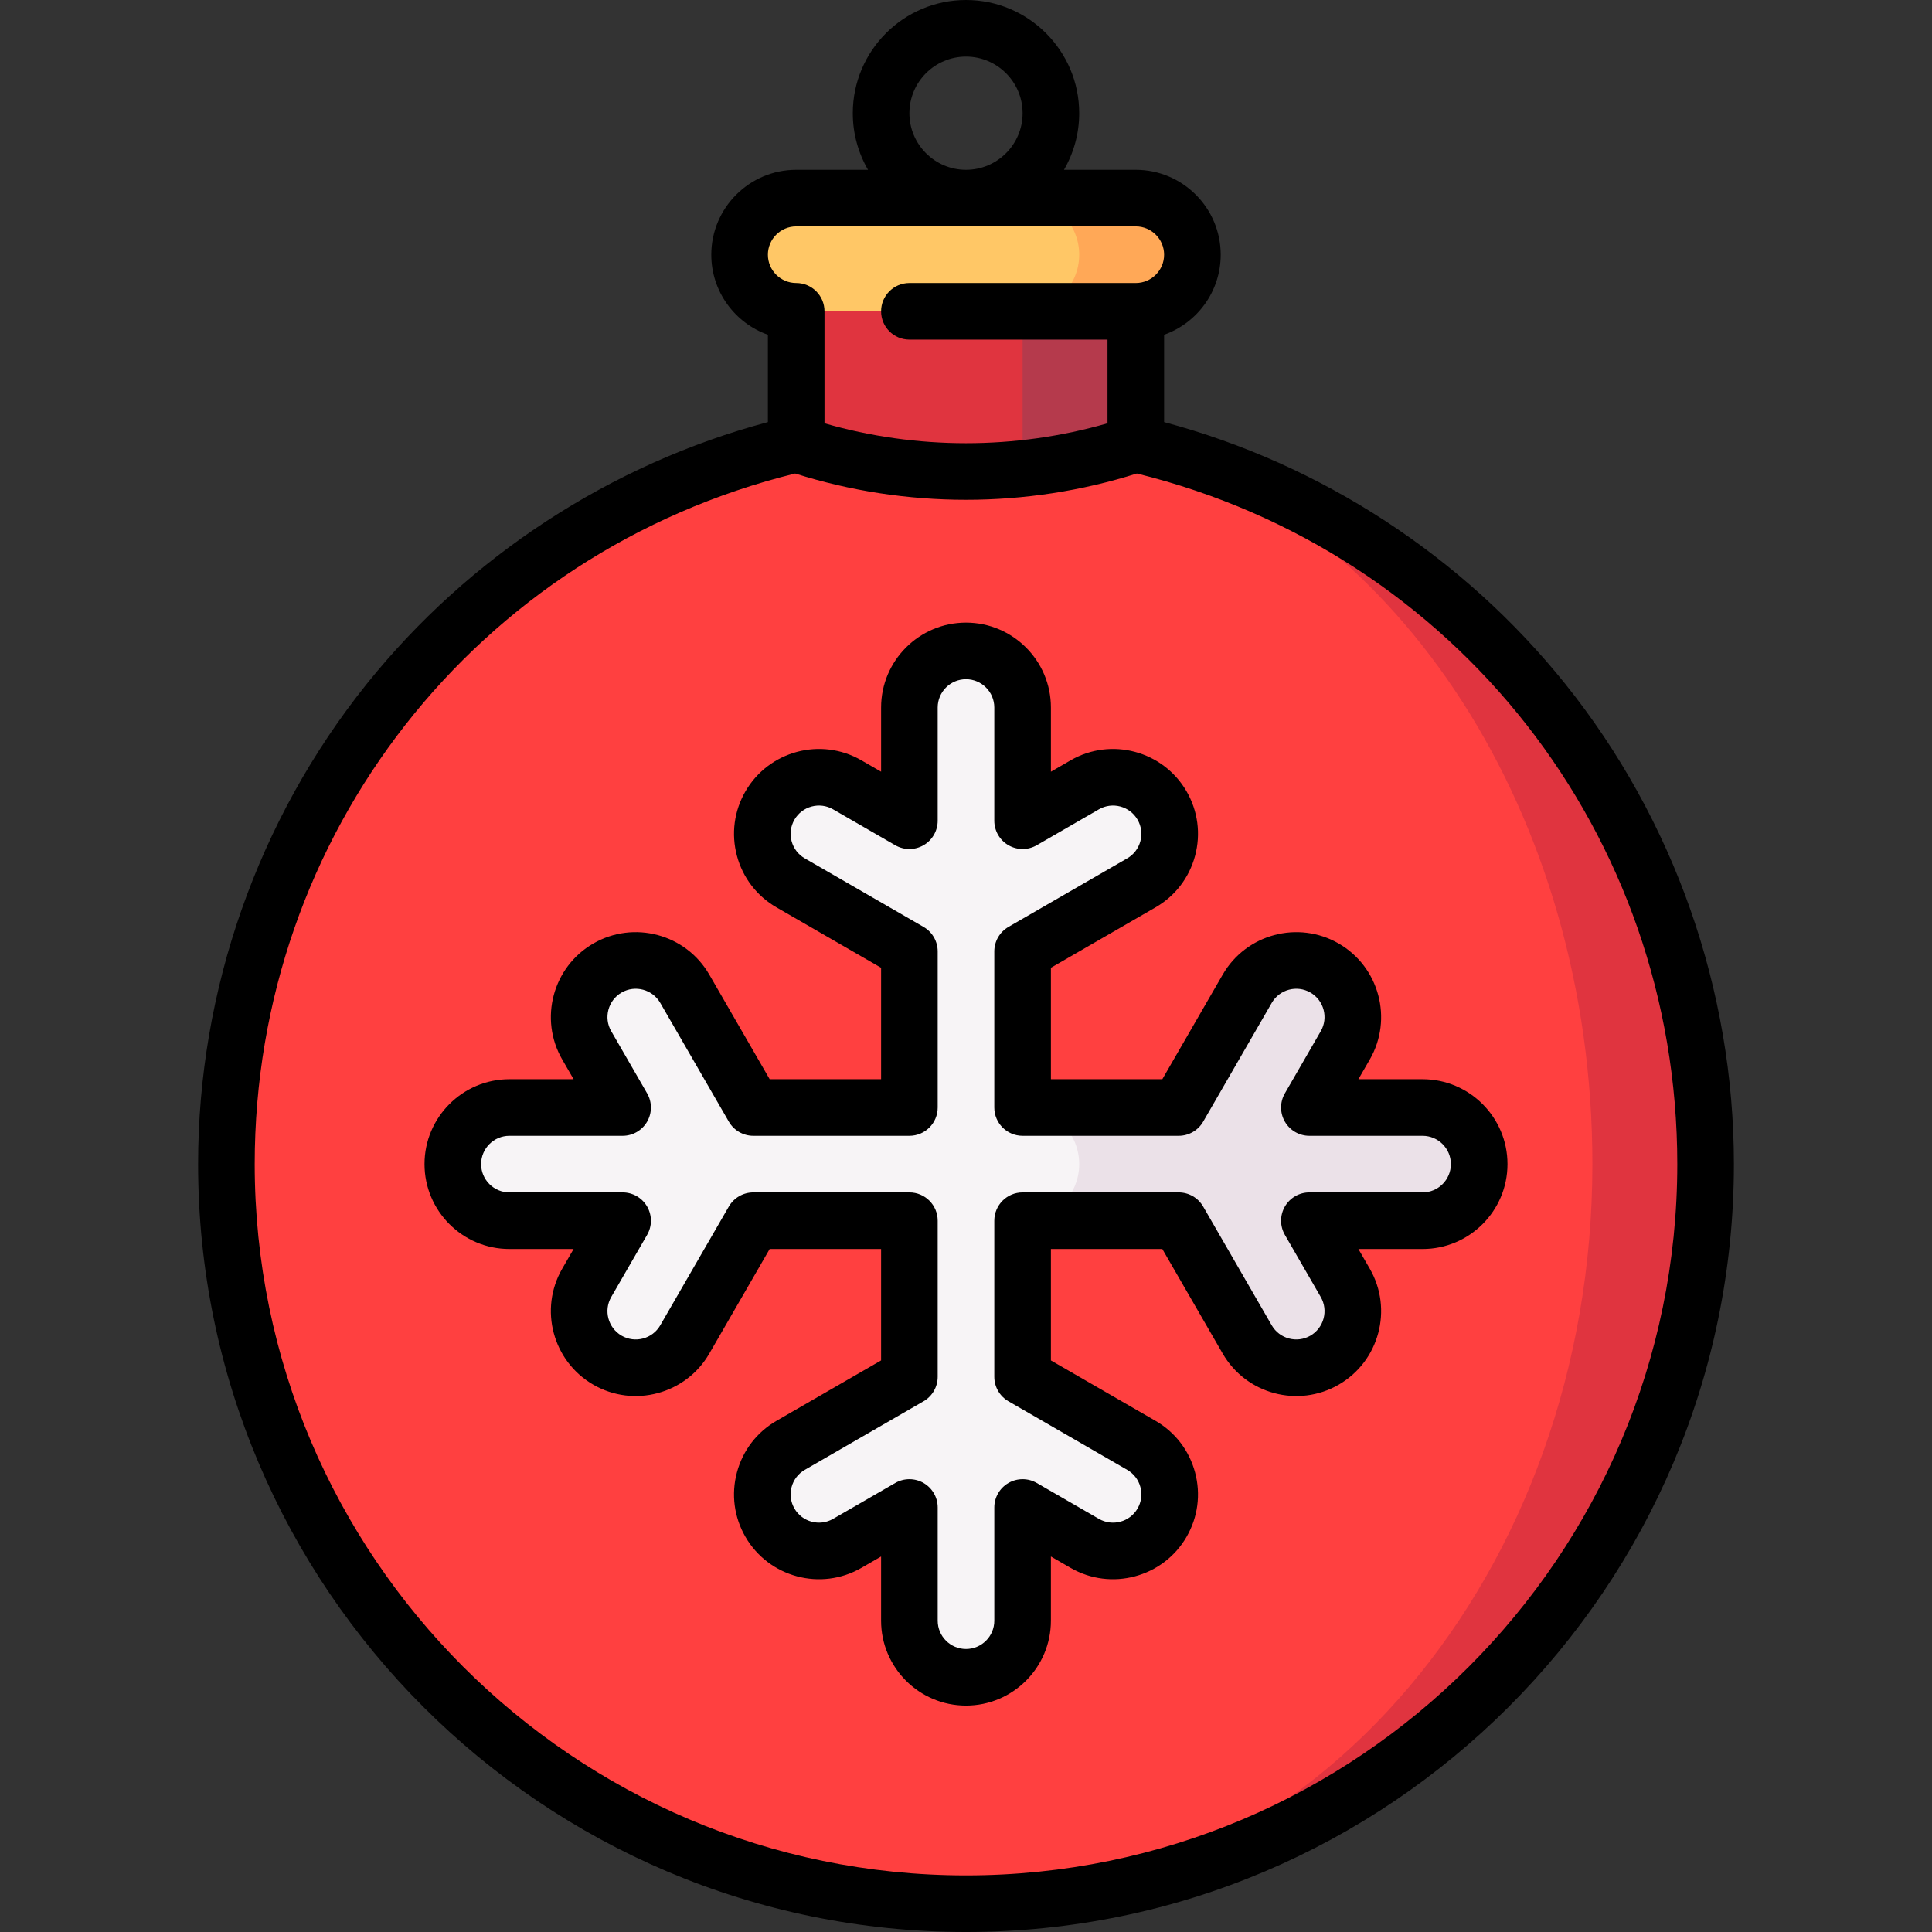 <svg id="Capa_1" enable-background="new 0 0 512 512" height="512" viewBox="0 0 512 512" width="512" xmlns="http://www.w3.org/2000/svg"><rect x="0" y="0" width="512" height="512" fill="#333333" stroke="none"/><g><path d="m301.132 117.731-45.132 386.769c108.248 0 196-87.752 196-196 0-92.715-64.378-170.385-150.868-190.769z" fill="#e0343f"/><path d="m422 308.5c0-92.704-51.574-170.374-120.869-190.769-14.49-3.415-29.598-5.231-45.132-5.231-108.248 0-196 87.752-196 196s87.752 196 196 196c91.68 0 166.001-87.752 166.001-196z" fill="#ff4040"/><path d="m301 67.5h-90l60 56.703c10.147-1.076 20.207-3.24 30-6.504z" fill="#b53a4c"/><path d="m211 67.5v50.198c19.417 6.472 39.881 8.637 60 6.504v-56.703h-60z" fill="#e0343f"/><path d="m301 52.5h-30v30h30c8.284 0 15-6.716 15-15s-6.716-15-15-15z" fill="#ffa857"/><path d="m286 67.5c0-8.284-6.716-15-15-15h-60c-8.284 0-15 6.716-15 15s6.716 15 15 15h60c8.284 0 15-6.716 15-15z" fill="#ffc766"/><path d="m377 293.5h-30l9.51-16.471c4.142-7.174 1.684-16.348-5.49-20.49s-16.348-1.684-20.49 5.49l-18.17 31.471h-41.36v30h41.359l18.17 31.471c4.142 7.174 13.316 9.633 20.49 5.49s9.633-13.316 5.49-20.49l-9.509-16.471h30c8.284 0 15-6.716 15-15s-6.716-15-15-15z" fill="#ebe1e8"/><path d="m302.471 383.029-31.471-18.17v-41.359c8.284 0 15-6.716 15-15s-6.716-15-15-15v-41.359l31.471-18.17c7.174-4.142 9.633-13.316 5.49-20.49s-13.316-9.633-20.49-5.49l-16.471 9.509v-30c0-8.284-6.716-15-15-15s-15 6.716-15 15v30l-16.471-9.51c-7.174-4.142-16.348-1.684-20.49 5.49s-1.684 16.348 5.49 20.49l31.471 18.171v41.359h-41.359l-18.17-31.471c-4.142-7.174-13.316-9.633-20.49-5.49s-9.633 13.316-5.49 20.49l9.509 16.471h-30c-8.284 0-15 6.716-15 15s6.716 15 15 15h30l-9.51 16.471c-4.142 7.174-1.684 16.348 5.49 20.49s16.348 1.684 20.49-5.49l18.17-31.471h41.36v41.359l-31.471 18.17c-7.174 4.142-9.633 13.316-5.49 20.49s13.316 9.633 20.49 5.49l16.471-9.509v30c0 8.284 6.716 15 15 15s15-6.716 15-15v-30l16.471 9.51c7.174 4.142 16.348 1.684 20.49-5.49s1.684-16.349-5.49-20.491z" fill="#f7f4f6"/><path d="m414.809 181.246c-27.13-33.812-64.703-58.283-106.309-69.386v-23.145c8.73-3.096 15-11.437 15-21.215 0-12.406-10.093-22.5-22.5-22.5h-19.036c2.561-4.416 4.036-9.538 4.036-15 0-16.542-13.458-30-30-30s-30 13.458-30 30c0 5.462 1.475 10.584 4.036 15h-19.036c-12.407 0-22.5 10.094-22.5 22.5 0 9.778 6.27 18.119 15 21.215v23.145c-41.605 11.103-79.178 35.574-106.309 69.386-28.819 35.918-44.691 81.11-44.691 127.254 0 112.21 91.29 203.5 203.5 203.5s203.5-91.29 203.5-203.5c0-46.144-15.872-91.336-44.691-127.254zm-173.809-151.246c0-8.271 6.729-15 15-15s15 6.729 15 15-6.729 15-15 15-15-6.729-15-15zm-30 30h90c4.136 0 7.5 3.364 7.5 7.5s-3.364 7.5-7.5 7.5h-60c-4.142 0-7.5 3.357-7.5 7.5s3.358 7.5 7.5 7.5h52.5v22.178c-24.373 7.037-50.626 7.037-75 0v-29.678c0-4.143-3.358-7.5-7.5-7.5-4.136 0-7.5-3.364-7.5-7.5s3.364-7.5 7.5-7.5zm45 437c-103.939 0-188.5-84.561-188.5-188.5 0-87.268 58.793-162.225 143.226-183.011 14.643 4.638 29.958 6.962 45.274 6.962s30.63-2.325 45.274-6.962c84.433 20.786 143.226 95.742 143.226 183.011 0 103.939-84.561 188.5-188.5 188.5z"/><path d="m377 286h-17.009l3.015-5.222c6.202-10.744 2.507-24.532-8.237-30.735-10.746-6.202-24.532-2.508-30.735 8.236l-16.005 27.721h-29.529v-29.529l27.721-16.005c5.205-3.005 8.928-7.856 10.484-13.662 1.555-5.805.757-11.868-2.248-17.073-6.203-10.744-19.99-14.438-30.735-8.235l-5.221 3.015v-17.011c0-12.406-10.093-22.5-22.5-22.5s-22.5 10.094-22.5 22.5v17.01l-5.222-3.015c-10.744-6.202-24.533-2.509-30.735 8.235-3.005 5.205-3.803 11.269-2.248 17.073 1.556 5.806 5.279 10.657 10.483 13.662l27.721 16.005v29.53h-29.529l-16.005-27.721c-6.202-10.745-19.991-14.44-30.736-8.236-10.743 6.203-14.438 19.991-8.235 30.736l3.014 5.221h-17.009c-12.407 0-22.5 10.094-22.5 22.5s10.093 22.5 22.5 22.5h17.009l-3.015 5.222c-6.202 10.744-2.507 24.532 8.237 30.735 10.744 6.202 24.532 2.507 30.735-8.236l16.005-27.721h29.529v29.529l-27.721 16.005c-5.205 3.005-8.928 7.856-10.484 13.662-1.555 5.805-.757 11.868 2.248 17.073 6.203 10.744 19.992 14.438 30.735 8.235l5.221-3.015v17.01c0 12.406 10.093 22.5 22.5 22.5s22.5-10.094 22.5-22.5v-17.01l5.222 3.015c10.742 6.202 24.532 2.509 30.735-8.235 3.005-5.205 3.803-11.269 2.248-17.073-1.556-5.806-5.279-10.657-10.483-13.662l-27.721-16.005v-29.529h29.529l16.005 27.721c6.202 10.744 19.991 14.439 30.736 8.236 10.743-6.203 14.438-19.991 8.235-30.736l-3.014-5.221h17.009c12.407 0 22.5-10.094 22.5-22.5s-10.093-22.5-22.5-22.5zm0 30h-30c-2.68 0-5.155 1.43-6.495 3.75s-1.34 5.18 0 7.5l9.509 16.47c2.068 3.582.836 8.179-2.745 10.247-3.583 2.066-8.178.834-10.246-2.746l-18.17-31.471c-1.34-2.32-3.815-3.75-6.495-3.75h-41.358c-4.142 0-7.5 3.357-7.5 7.5v41.359c0 2.68 1.43 5.155 3.75 6.495l31.472 18.17c1.734 1.002 2.976 2.619 3.494 4.554.519 1.936.252 3.956-.749 5.691-2.068 3.582-6.664 4.813-10.245 2.745l-16.471-9.51c-2.32-1.34-5.18-1.34-7.5 0s-3.75 3.815-3.75 6.495v30c0 4.136-3.364 7.5-7.5 7.5s-7.5-3.364-7.5-7.5v-30c0-2.68-1.43-5.155-3.75-6.495-1.16-.67-2.455-1.005-3.75-1.005s-2.59.335-3.75 1.005l-16.471 9.51c-3.581 2.066-8.177.837-10.246-2.745-1.001-1.735-1.268-3.756-.749-5.691.518-1.935 1.759-3.552 3.494-4.554l31.471-18.17c2.32-1.34 3.75-3.815 3.75-6.495v-41.359c0-4.143-3.358-7.5-7.5-7.5h-41.359c-2.68 0-5.155 1.43-6.495 3.75l-18.17 31.471c-2.067 3.583-6.664 4.813-10.245 2.746-3.582-2.068-4.813-6.665-2.746-10.246l9.51-16.471c1.34-2.32 1.34-5.18 0-7.5s-3.815-3.75-6.495-3.75h-30c-4.136 0-7.5-3.364-7.5-7.5s3.364-7.5 7.5-7.5h30c2.68 0 5.155-1.43 6.495-3.75s1.34-5.18 0-7.5l-9.509-16.47c-2.068-3.582-.836-8.179 2.745-10.247 3.582-2.066 8.178-.836 10.246 2.746l18.17 31.471c1.34 2.32 3.815 3.75 6.495 3.75h41.358c4.142 0 7.5-3.357 7.5-7.5v-41.359c0-2.68-1.43-5.155-3.75-6.495l-31.472-18.17c-1.734-1.002-2.976-2.619-3.494-4.554-.519-1.936-.252-3.956.749-5.691 2.068-3.581 6.665-4.811 10.245-2.745l16.471 9.51c2.32 1.34 5.18 1.34 7.5 0s3.75-3.815 3.75-6.495v-30c0-4.136 3.364-7.5 7.5-7.5s7.5 3.364 7.5 7.5v30c0 2.68 1.43 5.155 3.75 6.495s5.18 1.34 7.5 0l16.471-9.51c3.582-2.065 8.177-.837 10.246 2.745 1.001 1.735 1.268 3.756.749 5.691-.518 1.935-1.759 3.552-3.494 4.554l-31.471 18.17c-2.32 1.34-3.75 3.815-3.75 6.495v41.359c0 4.143 3.358 7.5 7.5 7.5h41.359c2.68 0 5.155-1.43 6.495-3.75l18.17-31.471c2.068-3.582 6.666-4.812 10.245-2.746 3.582 2.068 4.813 6.665 2.746 10.246l-9.51 16.471c-1.34 2.32-1.34 5.18 0 7.5s3.815 3.75 6.495 3.75h30c4.136 0 7.5 3.364 7.5 7.5s-3.364 7.5-7.5 7.5z"/></g></svg>
